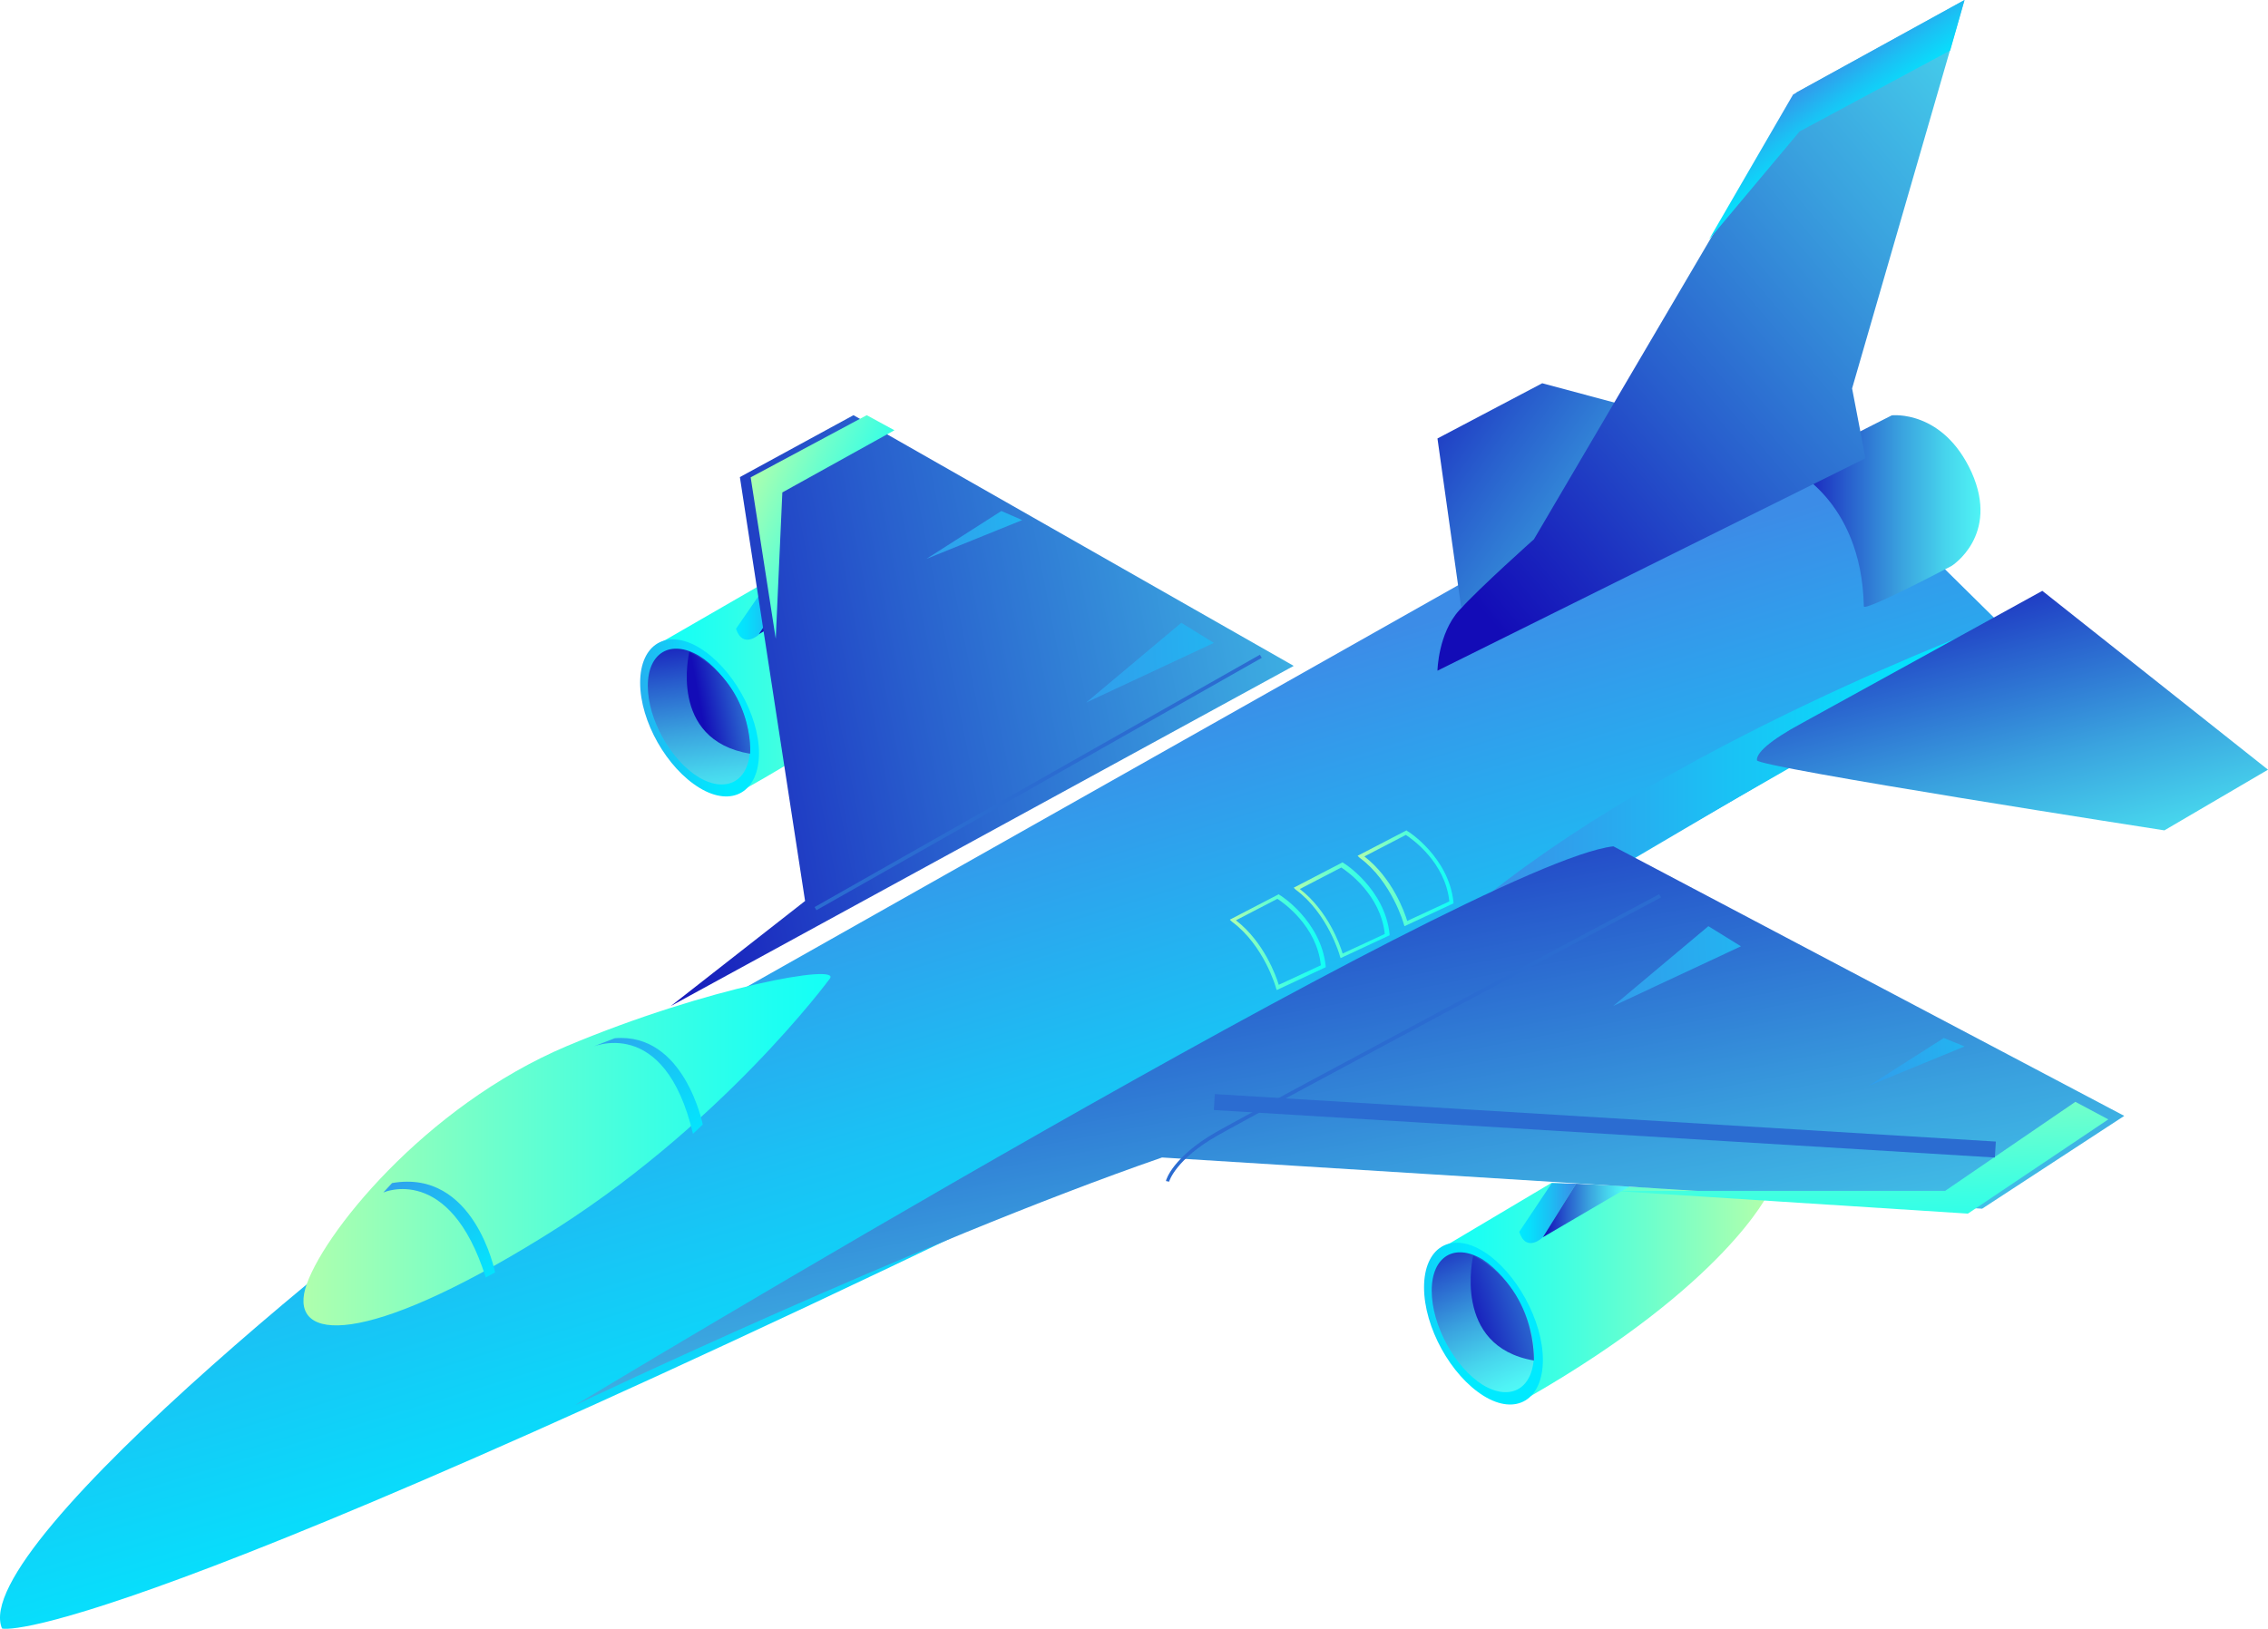 <svg xmlns="http://www.w3.org/2000/svg" width="142" height="102"><defs><linearGradient x1="99.978%" y1="50.026%" x2="0.042%" y2="50.026%" id="A"><stop stop-color="#B3FFAB" offset=".538%"/><stop stop-color="#B1FFAC" offset="1.285%"/><stop stop-color="#6EFFCC" offset="36.23%"/><stop stop-color="#3CFFE3" offset="65.49%"/><stop stop-color="#1DFFF2" offset="87.6%"/><stop stop-color="#12FFF7" offset="100%"/></linearGradient><linearGradient x1="99.617%" y1="49.427%" x2="-0.191%" y2="49.427%" id="B"><stop stop-color="#3C8CE7" offset=".538%"/><stop stop-color="#3A8FE8" offset="2.957%"/><stop stop-color="#1BC0F4" offset="47.32%"/><stop stop-color="#07DFFC" offset="81.06%"/><stop stop-color="#00EAFF" offset="100%"/></linearGradient><linearGradient x1="0.26%" y1="49.852%" x2="100.064%" y2="49.852%" id="C"><stop stop-color="#130CB7" offset=".538%"/><stop stop-color="#285ECD" offset="28.23%"/><stop stop-color="#3AA3DF" offset="53.8%"/><stop stop-color="#47D5ED" offset="75%"/><stop stop-color="#4FF4F5" offset="91.02%"/><stop stop-color="#52FFF8" offset="100%"/></linearGradient><linearGradient x1="-32.866%" y1="56.983%" x2="70.432%" y2="48.475%" id="D"><stop stop-color="#3C8CE7" offset=".538%"/><stop stop-color="#3A8FE8" offset="2.957%"/><stop stop-color="#1BC0F4" offset="47.32%"/><stop stop-color="#07DFFC" offset="81.06%"/><stop stop-color="#00EAFF" offset="100%"/></linearGradient><linearGradient x1="45.111%" y1="-9.454%" x2="55.149%" y2="119.44%" id="E"><stop stop-color="#130CB7" offset=".538%"/><stop stop-color="#285ECD" offset="28.23%"/><stop stop-color="#3AA3DF" offset="53.8%"/><stop stop-color="#47D5ED" offset="75%"/><stop stop-color="#4FF4F5" offset="91.02%"/><stop stop-color="#52FFF8" offset="100%"/></linearGradient><linearGradient x1="36.947%" y1="53.537%" x2="187.486%" y2="20.165%" id="F"><stop stop-color="#130CB7" offset=".538%"/><stop stop-color="#285ECD" offset="28.23%"/><stop stop-color="#3AA3DF" offset="53.8%"/><stop stop-color="#47D5ED" offset="75%"/><stop stop-color="#4FF4F5" offset="91.02%"/><stop stop-color="#52FFF8" offset="100%"/></linearGradient><linearGradient x1="37.151%" y1="33.204%" x2="60.766%" y2="80.411%" id="G"><stop stop-color="#3C8CE7" offset=".538%"/><stop stop-color="#3A8FE8" offset="2.957%"/><stop stop-color="#1BC0F4" offset="47.32%"/><stop stop-color="#07DFFC" offset="81.06%"/><stop stop-color="#00EAFF" offset="100%"/></linearGradient><linearGradient x1="0.032%" y1="50.11%" x2="99.992%" y2="50.11%" id="H"><stop stop-color="#3C8CE7" offset=".538%"/><stop stop-color="#3A8FE8" offset="2.957%"/><stop stop-color="#1BC0F4" offset="47.32%"/><stop stop-color="#07DFFC" offset="81.06%"/><stop stop-color="#00EAFF" offset="100%"/></linearGradient><linearGradient x1="100.084%" y1="49.731%" x2="0.148%" y2="49.731%" id="I"><stop stop-color="#B3FFAB" offset=".538%"/><stop stop-color="#B1FFAC" offset="1.285%"/><stop stop-color="#6EFFCC" offset="36.23%"/><stop stop-color="#3CFFE3" offset="65.49%"/><stop stop-color="#1DFFF2" offset="87.6%"/><stop stop-color="#12FFF7" offset="100%"/></linearGradient><linearGradient x1="100.229%" y1="49.507%" x2="0.42%" y2="49.507%" id="J"><stop stop-color="#3C8CE7" offset=".538%"/><stop stop-color="#3A8FE8" offset="2.957%"/><stop stop-color="#1BC0F4" offset="47.32%"/><stop stop-color="#07DFFC" offset="81.06%"/><stop stop-color="#00EAFF" offset="100%"/></linearGradient><linearGradient x1="-0.076%" y1="49.942%" x2="99.729%" y2="49.942%" id="K"><stop stop-color="#130CB7" offset=".538%"/><stop stop-color="#285ECD" offset="28.23%"/><stop stop-color="#3AA3DF" offset="53.8%"/><stop stop-color="#47D5ED" offset="75%"/><stop stop-color="#4FF4F5" offset="91.02%"/><stop stop-color="#52FFF8" offset="100%"/></linearGradient><linearGradient x1="-75.76%" y1="44.699%" x2="39.953%" y2="49.726%" id="L"><stop stop-color="#3C8CE7" offset=".538%"/><stop stop-color="#3A8FE8" offset="2.957%"/><stop stop-color="#1BC0F4" offset="47.32%"/><stop stop-color="#07DFFC" offset="81.06%"/><stop stop-color="#00EAFF" offset="100%"/></linearGradient><linearGradient x1="29.604%" y1="-20.39%" x2="64.821%" y2="104.875%" id="M"><stop stop-color="#130CB7" offset=".538%"/><stop stop-color="#285ECD" offset="28.23%"/><stop stop-color="#3AA3DF" offset="53.8%"/><stop stop-color="#47D5ED" offset="75%"/><stop stop-color="#4FF4F5" offset="91.02%"/><stop stop-color="#52FFF8" offset="100%"/></linearGradient><linearGradient x1="10.968%" y1="65.52%" x2="240.284%" y2="-20.293%" id="N"><stop stop-color="#130CB7" offset=".538%"/><stop stop-color="#285ECD" offset="28.23%"/><stop stop-color="#3AA3DF" offset="53.8%"/><stop stop-color="#47D5ED" offset="75%"/><stop stop-color="#4FF4F5" offset="91.02%"/><stop stop-color="#52FFF8" offset="100%"/></linearGradient><linearGradient x1="6.295%" y1="-8.411%" x2="80.269%" y2="131.258%" id="O"><stop stop-color="#130CB7" offset=".538%"/><stop stop-color="#285ECD" offset="28.23%"/><stop stop-color="#3AA3DF" offset="53.8%"/><stop stop-color="#47D5ED" offset="75%"/><stop stop-color="#4FF4F5" offset="91.02%"/><stop stop-color="#52FFF8" offset="100%"/></linearGradient><linearGradient x1="-17.97%" y1="56.04%" x2="181.324%" y2="19.091%" id="P"><stop stop-color="#130CB7" offset=".538%"/><stop stop-color="#285ECD" offset="28.23%"/><stop stop-color="#3AA3DF" offset="53.8%"/><stop stop-color="#47D5ED" offset="75%"/><stop stop-color="#4FF4F5" offset="91.02%"/><stop stop-color="#52FFF8" offset="100%"/></linearGradient><linearGradient x1="6.725%" y1="-5.089%" x2="88.063%" y2="140.839%" id="Q"><stop stop-color="#130CB7" offset=".538%"/><stop stop-color="#285ECD" offset="28.23%"/><stop stop-color="#3AA3DF" offset="53.8%"/><stop stop-color="#47D5ED" offset="75%"/><stop stop-color="#4FF4F5" offset="91.02%"/><stop stop-color="#52FFF8" offset="100%"/></linearGradient><linearGradient x1="-32.236%" y1="-15.617%" x2="182.067%" y2="155.931%" id="R"><stop stop-color="#130CB7" offset=".538%"/><stop stop-color="#285ECD" offset="28.23%"/><stop stop-color="#3AA3DF" offset="53.8%"/><stop stop-color="#47D5ED" offset="75%"/><stop stop-color="#4FF4F5" offset="91.02%"/><stop stop-color="#52FFF8" offset="100%"/></linearGradient><linearGradient x1="-0.18%" y1="49.984%" x2="99.95%" y2="49.984%" id="S"><stop stop-color="#130CB7" offset=".538%"/><stop stop-color="#285ECD" offset="28.23%"/><stop stop-color="#3AA3DF" offset="53.8%"/><stop stop-color="#47D5ED" offset="75%"/><stop stop-color="#4FF4F5" offset="91.02%"/><stop stop-color="#52FFF8" offset="100%"/></linearGradient><linearGradient x1="-0.009%" y1="49.978%" x2="100.014%" y2="49.978%" id="T"><stop stop-color="#B3FFAB" offset=".538%"/><stop stop-color="#B1FFAC" offset="1.285%"/><stop stop-color="#6EFFCC" offset="36.23%"/><stop stop-color="#3CFFE3" offset="65.49%"/><stop stop-color="#1DFFF2" offset="87.6%"/><stop stop-color="#12FFF7" offset="100%"/></linearGradient><linearGradient x1="18.534%" y1="101.881%" x2="136.054%" y2="-25.481%" id="U"><stop stop-color="#130CB7" offset=".538%"/><stop stop-color="#285ECD" offset="28.23%"/><stop stop-color="#3AA3DF" offset="53.8%"/><stop stop-color="#47D5ED" offset="75%"/><stop stop-color="#4FF4F5" offset="91.02%"/><stop stop-color="#52FFF8" offset="100%"/></linearGradient><linearGradient x1="36.029%" y1="32.013%" x2="56.928%" y2="58.829%" id="V"><stop stop-color="#3C8CE7" offset=".538%"/><stop stop-color="#3A8FE8" offset="2.957%"/><stop stop-color="#1BC0F4" offset="47.32%"/><stop stop-color="#07DFFC" offset="81.06%"/><stop stop-color="#00EAFF" offset="100%"/></linearGradient><linearGradient x1="28.558%" y1="-70.602%" x2="71.553%" y2="166.448%" id="W"><stop stop-color="#B3FFAB" offset=".538%"/><stop stop-color="#B1FFAC" offset="1.285%"/><stop stop-color="#6EFFCC" offset="36.23%"/><stop stop-color="#3CFFE3" offset="65.49%"/><stop stop-color="#1DFFF2" offset="87.6%"/><stop stop-color="#12FFF7" offset="100%"/></linearGradient><linearGradient x1="5.66%" y1="13.949%" x2="88.666%" y2="75.509%" id="X"><stop stop-color="#B3FFAB" offset=".538%"/><stop stop-color="#B1FFAC" offset="1.285%"/><stop stop-color="#6EFFCC" offset="36.23%"/><stop stop-color="#3CFFE3" offset="65.49%"/><stop stop-color="#1DFFF2" offset="87.6%"/><stop stop-color="#12FFF7" offset="100%"/></linearGradient><linearGradient x1="9.209%" y1="-25.139%" x2="101.556%" y2="115.61%" id="Y"><stop stop-color="#3C8CE7" offset=".538%"/><stop stop-color="#3A8FE8" offset="2.957%"/><stop stop-color="#1BC0F4" offset="47.32%"/><stop stop-color="#07DFFC" offset="81.06%"/><stop stop-color="#00EAFF" offset="100%"/></linearGradient><linearGradient x1="6.187%" y1="-22.298%" x2="103.856%" y2="116.82%" id="Z"><stop stop-color="#3C8CE7" offset=".538%"/><stop stop-color="#3A8FE8" offset="2.957%"/><stop stop-color="#1BC0F4" offset="47.32%"/><stop stop-color="#07DFFC" offset="81.06%"/><stop stop-color="#00EAFF" offset="100%"/></linearGradient><linearGradient x1="-77.116%" y1="54.465%" x2="412.631%" y2="35.187%" id="a"><stop stop-color="#3C8CE7" offset=".538%"/><stop stop-color="#3A8FE8" offset="2.957%"/><stop stop-color="#1BC0F4" offset="47.32%"/><stop stop-color="#07DFFC" offset="81.06%"/><stop stop-color="#00EAFF" offset="100%"/></linearGradient><linearGradient x1="-76.625%" y1="53.934%" x2="411.06%" y2="35.613%" id="b"><stop stop-color="#3C8CE7" offset=".538%"/><stop stop-color="#3A8FE8" offset="2.957%"/><stop stop-color="#1BC0F4" offset="47.32%"/><stop stop-color="#07DFFC" offset="81.06%"/><stop stop-color="#00EAFF" offset="100%"/></linearGradient><linearGradient x1="-77.678%" y1="54.806%" x2="413.541%" y2="36.485%" id="c"><stop stop-color="#3C8CE7" offset=".538%"/><stop stop-color="#3A8FE8" offset="2.957%"/><stop stop-color="#1BC0F4" offset="47.32%"/><stop stop-color="#07DFFC" offset="81.06%"/><stop stop-color="#00EAFF" offset="100%"/></linearGradient><linearGradient x1="-77.194%" y1="54.443%" x2="412.553%" y2="35.164%" id="d"><stop stop-color="#3C8CE7" offset=".538%"/><stop stop-color="#3A8FE8" offset="2.957%"/><stop stop-color="#1BC0F4" offset="47.32%"/><stop stop-color="#07DFFC" offset="81.06%"/><stop stop-color="#00EAFF" offset="100%"/></linearGradient><linearGradient x1="-0.63%" y1="50.253%" x2="99.416%" y2="50.253%" id="e"><stop stop-color="#B3FFAB" offset=".538%"/><stop stop-color="#B1FFAC" offset="1.285%"/><stop stop-color="#6EFFCC" offset="36.23%"/><stop stop-color="#3CFFE3" offset="65.49%"/><stop stop-color="#1DFFF2" offset="87.6%"/><stop stop-color="#12FFF7" offset="100%"/></linearGradient><linearGradient x1="-0.677%" y1="50.399%" x2="99.362%" y2="50.399%" id="f"><stop stop-color="#B3FFAB" offset=".538%"/><stop stop-color="#B1FFAC" offset="1.285%"/><stop stop-color="#6EFFCC" offset="36.23%"/><stop stop-color="#3CFFE3" offset="65.49%"/><stop stop-color="#1DFFF2" offset="87.6%"/><stop stop-color="#12FFF7" offset="100%"/></linearGradient><linearGradient x1="-0.394%" y1="50.147%" x2="99.645%" y2="50.147%" id="g"><stop stop-color="#B3FFAB" offset=".538%"/><stop stop-color="#B1FFAC" offset="1.285%"/><stop stop-color="#6EFFCC" offset="36.23%"/><stop stop-color="#3CFFE3" offset="65.49%"/><stop stop-color="#1DFFF2" offset="87.6%"/><stop stop-color="#12FFF7" offset="100%"/></linearGradient></defs><path d="M61.68 36.988S59 42.506 46.76 49.34l-5.6-8.976 6.92-3.994 13.6.618z" fill="url(#A)"/><path d="M49.64 36.453l-2.08 3.253s-1.04.988-1.48-.33l2.04-2.965 1.52.04z" fill="url(#B)"/><path d="M52.96 36.618l-5.44 3.088 2.12-3.253z" fill="url(#C)"/><path d="M47.52 47.16c0 2.43-1.68 3.418-3.72 2.182s-3.72-4.16-3.72-6.588 1.68-3.418 3.72-2.182 3.72 4.2 3.72 6.588z" fill="url(#D)"/><path d="M46.96 46.788c0 2.1-1.44 2.924-3.2 1.894-1.76-1.07-3.2-3.624-3.2-5.724s1.44-2.924 3.2-1.894c1.76 1.07 3.2 3.665 3.2 5.724z" fill="url(#E)"/><path d="M43.16 40.818s-1.36 5.518 3.8 6.382c.04 0 .24-4.365-3.8-6.382z" fill="url(#F)"/><path d="M94.024 35.107L34.488 68.722c-8.7 5.86-36.59 27.993-34.362 33.26 0 0 5.926 1.82 72.94-31.002L126 39.818 112 26l-17.976 9.107z" fill="url(#G)"/><path d="M125 39s-20.7 7.605-33 18l9.384-2.8 22.67-12.994L125 39z" fill="url(#H)"/><path d="M110.72 74.72s-2.68 5.685-14.92 12.727L90.2 78.2l6.92-4.115 13.6.636z" fill="url(#I)"/><path d="M98.68 74.127L96.6 77.48s-1.04 1.018-1.48-.34l2.04-3.055 1.52.042z" fill="url(#J)"/><path d="M102.04 74.297L96.6 77.48l2.08-3.352z" fill="url(#K)"/><path d="M96.6 85.158c0 2.503-1.68 3.52-3.72 2.248s-3.72-4.285-3.72-6.788 1.68-3.52 3.72-2.248 3.72 4.327 3.72 6.788z" fill="url(#L)"/><path d="M96.04 84.776c0 2.164-1.44 3.012-3.2 1.952-1.76-1.103-3.2-3.733-3.2-5.897s1.44-3.012 3.2-1.952c1.76 1.145 3.2 3.776 3.2 5.897z" fill="url(#M)"/><path d="M92.24 78.624s-1.36 5.685 3.8 6.576c0 .042.2-4.497-3.8-6.576z" fill="url(#N)"/><path d="M36 88s21.244-10.143 36.756-15.515l51.346 3.207L133 69.88 101.014 53C92.396 53.962 36 88 36 88z" fill="url(#O)"/><path d="M81 41.7L53.437 26l-7.113 3.876 4.082 26.546L42 63z" fill="url(#P)"/><path d="M127.87 37L142 48.2l-6.487 3.8s-25.47-3.95-25.51-4.388.716-1.197 2.866-2.354L127.87 37z" fill="url(#Q)"/><path d="M91.48 38L90 27.458 96.56 24l5.44 1.458-5.96 9.958z" fill="url(#R)"/><path d="M116.696 37.967c0 .373 5.503-2.533 5.503-2.533s3.008-1.9 1.247-5.848c-1.798-3.95-5-3.576-5-3.576L112 29.287c-.037-.037 4.55 1.9 4.696 8.68z" fill="url(#S)"/><path d="M51.95 61.293s-6.874 9.365-18.03 16.216C22.764 84.4 18.208 83.996 19.11 80.712c.943-3.284 7.463-11.432 16.38-15.203 8.877-3.73 17.243-5.19 16.458-4.216z" fill="url(#T)"/><path d="M123 0l-7.04 24.326.84 4.37L90 42s.04-2.322 1.36-3.78 4.68-4.448 4.68-4.448l16.44-27.987L123 0z" fill="url(#U)"/><path d="M107 15l5.673-6.77 9.43-5.068L123 0l-10.735 5.92z" fill="url(#V)"/><path d="M101 74.576h20.785L129.94 69l2.06 1.1-8.79 5.9z" fill="url(#W)"/><path d="M54.266 26L47 29.893 48.57 40l.413-9.163L56 26.944z" fill="url(#X)"/><path d="M37 65.595S41.6 63.45 43.388 71l.612-.578s-1.148-5.777-5.508-5.405L37 65.595z" fill="url(#Y)"/><path d="M31 79.685s-1.29-6.505-6.453-5.598l-.547.59s4.145-1.853 6.413 5.322l.587-.315z" fill="url(#Z)"/><path d="M106.962 58L101 63l8-3.74z" fill="url(#a)"/><path d="M121.705 65L117 68l6-2.468z" fill="url(#b)"/><path d="M62.696 32L58 35l6-2.43z" fill="url(#c)"/><path d="M73.962 39L68 44l8-3.74z" fill="url(#d)"/><g fill="#2B6CD1"><path d="M73.2 74l-.2-.04c0-.08.44-1.507 3.12-3.053C78.76 69.4 103.64 56.12 103.88 56l.12.198c-.24.12-25.12 13.4-27.76 14.907-2.6 1.467-3.04 2.855-3.04 2.894z"/><path d="M76 69.512l.06-.998 48.9 2.974-.06 1zM51.118 57L51 56.804 78.882 41l.118.196z"/></g><path d="M79.936 62l-.043-.122c0-.04-.766-2.694-2.766-4.163L77 57.592 80.064 56l.043.04c.043 0 2.596 1.633 2.894 4.45v.082L79.936 62zm-2.553-4.367c1.745 1.347 2.51 3.47 2.68 4.04l2.638-1.224c-.255-2.45-2.34-3.918-2.723-4.163l-2.596 1.347z" fill="url(#e)"/><path d="M83.936 60l-.043-.122c0-.04-.766-2.694-2.766-4.163L81 55.592 84.064 54l.043.04c.043 0 2.596 1.633 2.894 4.45v.082L83.936 60zm-2.553-4.327c1.745 1.347 2.51 3.47 2.68 4.04l2.638-1.224c-.255-2.45-2.34-3.918-2.723-4.163l-2.596 1.347z" fill="url(#f)"/><path d="M87.936 58l-.043-.122c0-.04-.766-2.694-2.766-4.163L85 53.592 88.064 52l.043.04c.043 0 2.596 1.633 2.894 4.45v.082L87.936 58zm-2.51-4.367c1.745 1.347 2.51 3.47 2.68 4.04l2.638-1.224c-.255-2.45-2.34-3.918-2.723-4.163l-2.596 1.347z" fill="url(#g)"/></svg>